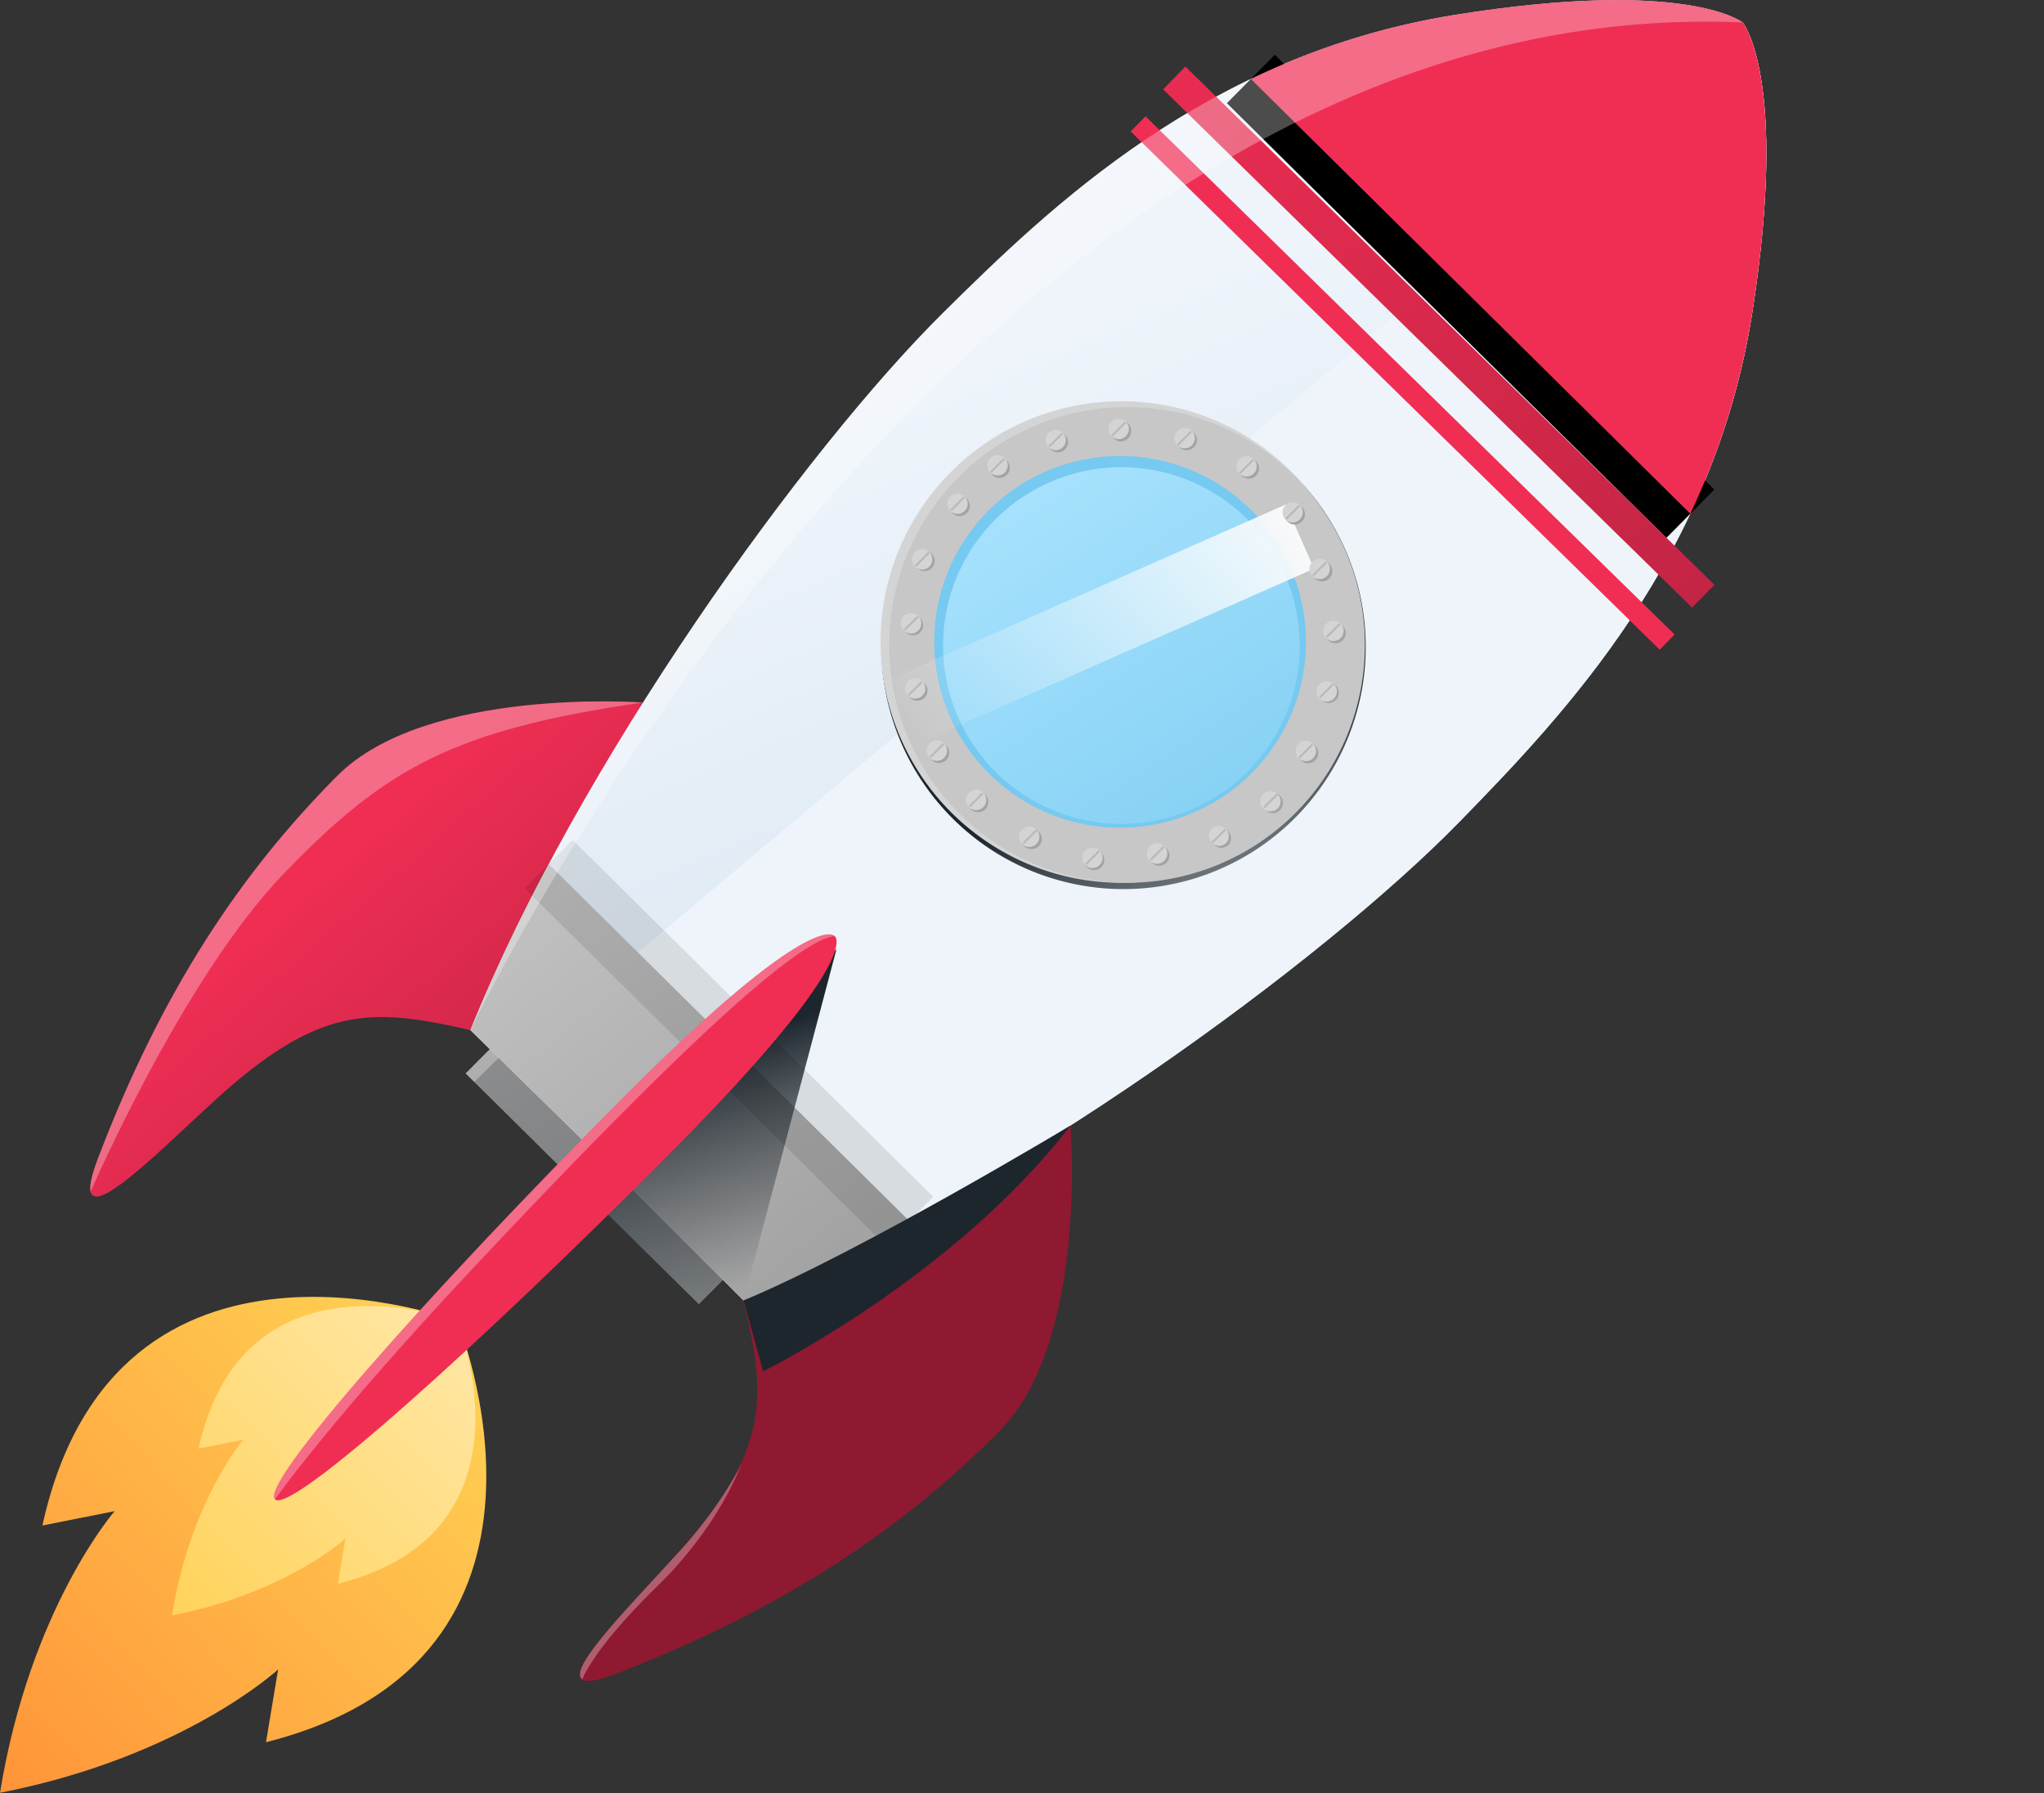 <svg width="57" height="50" fill="none" xmlns="http://www.w3.org/2000/svg"><rect width="100%" height="100%" fill="#333333" stroke="none"/><path d="M12.753 36.843s-9.53-3.575-11.571 5.698l2.014-.4S.836 44.852 0 49.994c5.117-.997 7.756-3.44 7.756-3.44l-.338 2.03c9.206-2.328 5.335-11.742 5.335-11.742Z" fill="url(#a)"/><path d="M12.753 36.843s-5.945-2.23-7.217 3.554l1.253-.25s-1.473 1.692-1.993 4.902c3.19-.627 4.836-2.144 4.836-2.144l-.21 1.263c5.746-1.453 3.33-7.325 3.33-7.325Z" fill="url(#b)"/><path d="m19.49 36.37-6.504-6.436 1.792-1.802 6.504 6.435-1.792 1.803Z" fill="url(#c)"/><path d="M17.922 19.59s-6.04-.446-8.518 2.047c-2.676 2.69-4.89 5.981-6.678 10.684-.955 2.508 1.567-.084 3.238-1.612 2.926-2.676 4.369-2.62 7.154-1.983 0 0 1.503-3.075 4.804-9.135Z" fill="url(#d)"/><path d="M17.922 19.59s-6.04-.446-8.518 2.047c-2.676 2.69-4.89 5.981-6.679 10.684-.178.47-.235.762-.199.914 0 0 2.572-5.955 5.389-8.874 2.816-2.918 4.701-4.006 10.007-4.77Z" fill="#fff" style="mix-blend-mode:soft-light" opacity=".3"/><path d="M29.852 31.394s.498 6.023-1.98 8.516c-2.672 2.691-5.956 4.929-10.657 6.752-2.508.973.07-1.568 1.587-3.243 2.665-2.943 2.591-4.388 1.928-7.156.006 0 3.075-1.525 9.122-4.87Z" fill="url(#e)"/><path d="M48.873 8.668c1.004-6.508-.275-8.04-.275-8.04s-1.546-1.255-8.06-.207c-6.883 1.116-11.25 5.346-14.225 8.288-3.848 3.805-10.187 12.563-13.195 20.017l3.829 3.749 3.79 3.788c7.444-3.056 16.167-9.462 19.95-13.333 2.922-2.993 7.125-7.386 8.186-14.262Z" fill="url(#f)"/><path d="m14.09 29.677 2.857 2.798 3.79 3.788c7.444-3.056 16.167-9.461 19.949-13.333 2.922-2.993 7.126-7.386 8.187-14.262 1.003-6.508-.276-8.04-.276-8.04" fill="url(#g)"/><path d="m13.66 29.256 6.518 6.45" stroke="#000" stroke-width="1.9" stroke-miterlimit="10" style="mix-blend-mode:soft-light" opacity=".1"/><path d="m13.118 28.726 3.829 3.749 3.79 3.788a48.904 48.904 0 0 0 4.618-2.216l-10.054-9.95a48.308 48.308 0 0 0-2.183 4.629Z" fill="url(#h)"/><path style="mix-blend-mode:soft-light" d="m23.328 26.465-2.592 9.798-.74-.486-.506.593-2.526-2.499 6.364-7.406Z" fill="url(#i)"/><path d="m34.882 2.202 12.255 12.124" stroke="#000" stroke-width="1.9" stroke-miterlimit="10" style="mix-blend-mode:soft-light"/><path d="M48.597.627s-1.545-1.254-8.06-.205a20.553 20.553 0 0 0-5.655 1.78l12.255 12.124a20.572 20.572 0 0 0 1.736-5.658c1.003-6.508-.276-8.041-.276-8.041Z" fill="url(#j)"/><path d="m33.057 1.856-.622.636 14.752 14.452.623-.636L33.057 1.856Z" fill="url(#k)"/><path d="m31.945 3.243-.414.423 14.752 14.452.415-.424L31.945 3.243Z" fill="url(#l)"/><path d="m15.3 24.098 10.055 9.949" stroke="#000" stroke-width="1.9" stroke-miterlimit="10" style="mix-blend-mode:soft-light" opacity=".1"/><path d="M23.277 26.106s-.561-.87-5.987 4.59S7.238 41.385 7.669 41.811c.43.426 5.632-4.231 11.058-9.693s4.55-6.012 4.55-6.012Z" fill="url(#m)"/><path d="M23.277 26.106s-.561-.87-5.987 4.59S7.238 41.385 7.669 41.811c0 0 1.517-2.18 5.588-6.517 4.072-4.336 8.74-9.075 10.02-9.188Z" fill="#fff" style="mix-blend-mode:soft-light" opacity=".3"/><path style="mix-blend-mode:soft-light" d="M38.014 19.012a6.752 6.752 0 1 0-13.381-1.814 6.752 6.752 0 0 0 13.381 1.814Z" fill="url(#n)"/><path d="M31.29 24.618a6.714 6.714 0 1 0-.04-13.428 6.714 6.714 0 0 0 .04 13.428Z" fill="#D4D4D4"/><path d="M31.373 24.618a6.633 6.633 0 1 0-.041-13.265 6.633 6.633 0 0 0 .041 13.265Z" fill="url(#o)"/><path d="M31.267 23.082a5.183 5.183 0 1 0-.062-10.366 5.183 5.183 0 0 0 .062 10.366Z" fill="#76C9F0"/><path d="M31.297 22.975a4.973 4.973 0 1 0-.049-9.946 4.973 4.973 0 0 0 .049 9.946Z" fill="url(#p)"/><path d="m35.854 14.069-11.021 4.868.79 1.789 11.022-4.868-.79-1.79Z" fill="url(#q)"/><path d="m36.953 16.835-11.022 4.869.398.9 11.022-4.868-.398-.9Z" fill="url(#r)"/><path d="M27.038 14.166a.283.283 0 0 0-.275-.342.285.285 0 0 0-.205.483.283.283 0 0 0 .48-.14Zm-.984 1.55a.284.284 0 1 0-.555-.116.284.284 0 0 0 .555.116Zm2.1-2.62a.284.284 0 1 0-.559-.105.284.284 0 0 0 .56.105Zm-2.354 5.98a.283.283 0 1 0-.437.362.283.283 0 0 0 .437-.361Zm.605 1.735a.284.284 0 1 0-.437.363.284.284 0 0 0 .437-.363Zm-.721-3.549a.284.284 0 1 0-.436.363.284.284 0 0 0 .436-.363Zm3.089 5.848a.284.284 0 1 0 .02.566.284.284 0 0 0-.02-.567Zm1.74.587a.284.284 0 1 0 .02.567.284.284 0 0 0-.02-.567Zm-3.243-1.615a.283.283 0 1 0 .016.567.283.283 0 0 0-.016-.567Zm6.548 1.126a.284.284 0 0 0 .455.337.283.283 0 0 0-.455-.337Zm1.445-.986a.284.284 0 1 0 .458.338.284.284 0 0 0-.458-.338Zm-3.161 1.467a.283.283 0 1 0 .454.34.283.283 0 0 0-.454-.34Zm4.675-4.301a.285.285 0 0 0 .396.19.284.284 0 1 0-.396-.19Zm.191-1.678a.282.282 0 1 0 .546-.138.282.282 0 0 0-.546.138Zm-.764 3.36a.283.283 0 0 0 .518.079.284.284 0 1 0-.518-.079Zm-.212-6.465a.285.285 0 0 0 .394-.308.284.284 0 1 0-.394.308Zm-1.285-1.283a.284.284 0 1 0 .233-.518.284.284 0 0 0-.233.518Zm2.038 2.861a.284.284 0 1 0 .232-.518.284.284 0 0 0-.232.518ZM31.53 12.1a.284.284 0 1 0-.547-.15.284.284 0 0 0 .548.15Zm-1.898.482a.283.283 0 1 0-.262-.502.283.283 0 0 0 .262.502Zm3.717-.185a.284.284 0 1 0-.52-.227.284.284 0 0 0 .52.227Z" fill="#A3A3A3"/><path d="M26.979 14.105a.285.285 0 0 0-.433-.296.284.284 0 1 0 .433.296Zm-.985 1.552a.284.284 0 1 0-.556-.117.284.284 0 0 0 .556.117Zm2.101-2.621a.284.284 0 1 0-.556-.12.284.284 0 0 0 .556.12Zm-2.355 5.981a.285.285 0 0 0-.438.002.284.284 0 0 0 .401.398.285.285 0 0 0 .038-.4Zm.606 1.735a.284.284 0 1 0-.438.362.284.284 0 0 0 .438-.362Zm-.721-3.55a.283.283 0 1 0-.436.364.283.283 0 0 0 .436-.364Zm3.088 5.848a.284.284 0 1 0 .02.566.284.284 0 0 0-.02-.566Zm1.74.587a.284.284 0 1 0 .02.568.284.284 0 0 0-.02-.568Zm-3.241-1.614a.284.284 0 1 0 .016.568.284.284 0 0 0-.016-.568Zm6.547 1.125a.283.283 0 0 0 .454.337.284.284 0 0 0-.373-.412.28.28 0 0 0-.081.075Zm1.451-.985a.284.284 0 1 0 .456.337.284.284 0 0 0-.456-.337Zm-3.167 1.467a.283.283 0 1 0 .453.339.283.283 0 0 0-.453-.34Zm4.675-4.301a.284.284 0 1 0 .55-.136.284.284 0 0 0-.55.136Zm.19-1.682a.283.283 0 1 0 .548-.138.283.283 0 0 0-.548.138Zm-.767 3.363a.283.283 0 1 0 .55-.135.283.283 0 0 0-.55.136Zm-.208-6.464a.285.285 0 0 0 .394-.308.283.283 0 1 0-.394.308Zm-.916-1.413a.284.284 0 1 0-.51-.251.284.284 0 0 0 .51.25Zm1.667 2.991a.283.283 0 1 0 .233-.516.283.283 0 0 0-.233.516Zm-5.214-4.086a.284.284 0 1 0-.548-.15.284.284 0 0 0 .548.15Zm-1.897.484a.285.285 0 0 0-.047-.522.283.283 0 1 0 .047.522Zm3.719-.183a.284.284 0 1 0-.52-.228.284.284 0 0 0 .52.228Z" fill="#D4D4D4"/><path d="m26.869 13.842-.374.373.04.04.373-.373-.04-.04Zm-.986 1.55-.374.374.04.04.374-.374-.04-.04Zm2.1-2.619-.373.373.04.04.373-.374-.04-.04Zm-2.293 6.219-.374.374.04.04.373-.374-.04-.04Zm.602 1.734-.373.374.04.04.373-.374-.04-.04Zm-.717-3.549-.374.374.04.04.373-.374-.04-.04Zm3.315 5.949-.374.374.04.04.373-.374-.04-.04Zm1.74.588-.374.374.04.04.373-.374-.04-.04ZM27.388 22.1l-.374.373.04.04.373-.373-.04-.04Zm6.764 1.01-.373.373.04.04.373-.373-.04-.04Zm1.452-.986-.373.373.04.04.373-.373-.04-.04Zm-3.167 1.468-.374.373.04.04.373-.373-.04-.04Zm4.723-4.537-.374.373.04.04.373-.373-.04-.04Zm.19-1.683-.374.373.04.04.373-.373-.04-.04Zm-.767 3.364-.373.374.04.04.373-.374-.04-.04Zm-.368-6.656-.374.374.04.04.374-.373-.04-.04Zm-1.285-1.279-.373.374.04.04.373-.374-.04-.04Zm2.036 2.857-.373.374.04.04.373-.374-.04-.04Zm-5.603-3.901-.373.374.04.04.373-.374-.04-.04Zm-1.756.308-.374.373.04.04.374-.373-.04-.04Zm3.589-.048-.374.374.04.04.374-.374-.04-.04Z" fill="#B9B9B9"/><path d="M48.598.627s-1.546-1.254-8.06-.205c-6.883 1.115-11.25 5.345-14.225 8.287-3.848 3.806-10.187 12.563-13.195 20.017 0 0 13.847-29.049 35.48-28.1Zm-34.687 28.87-.685.673-.24-.236.674-.678.251.241Z" fill="#fff" style="mix-blend-mode:soft-light" opacity=".3"/><path style="mix-blend-mode:soft-light" opacity=".5" d="M20.736 36.263S48.362 22.255 48.597.627l7.796 3.421-25.8 39.734s-5.203-1.952-9.857-7.52Z" fill="url(#s)"/><path style="mix-blend-mode:soft-light" d="m20.736 36.263.546 1.978s5.313-2.62 8.57-6.854c0 0-5.873 3.533-9.116 4.876Z" fill="url(#t)"/><path d="M18.337 44.226c1.633-1.598 2.246-3.145 2.351-3.44a2.584 2.584 0 0 1-.199.386 12.03 12.03 0 0 1-1.682 2.24c-.98 1.087-2.402 2.529-2.61 3.151-.038.133-.02.218.04.271 0 0 .28-.832 2.1-2.608Z" fill="#fff" style="mix-blend-mode:soft-light" opacity=".3"/><defs><linearGradient id="a" x1="-3.6" y1="52.7" x2="12.6" y2="37.5" gradientUnits="userSpaceOnUse"><stop stop-color="#FF8533"/><stop offset="1" stop-color="#FFD052"/></linearGradient><linearGradient id="b" x1="3.8" y1="45.8" x2="13.8" y2="36" gradientUnits="userSpaceOnUse"><stop stop-color="#FFD052"/><stop offset="1" stop-color="#FFE9AE"/></linearGradient><linearGradient id="c" x1="22.4" y1="40.9" x2="13.1" y2="25.6" gradientUnits="userSpaceOnUse"><stop stop-color="#767B7F"/><stop offset="1" stop-color="#A3A3A3"/></linearGradient><linearGradient id="d" x1="8.5" y1="24.4" x2="23.4" y2="41.5" gradientUnits="userSpaceOnUse"><stop stop-color="#F02E54"/><stop offset="1" stop-color="#8F1931"/></linearGradient><linearGradient id="e" x1="2146.5" y1="4543.1" x2="1616.2" y2="2173.9" gradientUnits="userSpaceOnUse"><stop stop-color="#F02E54"/><stop offset="1" stop-color="#8F1931"/></linearGradient><linearGradient id="f" x1="28.7" y1="9.6" x2="39.8" y2="35.7" gradientUnits="userSpaceOnUse"><stop stop-color="#EEF4FA"/><stop offset="1" stop-color="#CDDEED"/></linearGradient><linearGradient id="g" x1="6795.5" y1="2832.2" x2="8949.9" y2="7854.4" gradientUnits="userSpaceOnUse"><stop stop-color="#EEF4FA"/><stop offset="1" stop-color="#CDDEED"/></linearGradient><linearGradient id="h" x1="12.6" y1="23.2" x2="22.6" y2="35.5" gradientUnits="userSpaceOnUse"><stop stop-color="#C7C7C7"/><stop offset="1" stop-color="#A3A3A3"/></linearGradient><linearGradient id="i" x1="19.8" y1="29.2" x2="21.9" y2="35.5" gradientUnits="userSpaceOnUse"><stop stop-color="#1D262D"/><stop offset="1" stop-color="#1D262D" stop-opacity="0"/></linearGradient><linearGradient id="j" x1="3880.6" y1="248.2" x2="5769.8" y2="1768.8" gradientUnits="userSpaceOnUse"><stop stop-color="#F02E54"/><stop offset="1" stop-color="#8F1931"/></linearGradient><linearGradient id="k" x1="68.3" y1="38.6" x2="30.1" y2="-1" gradientUnits="userSpaceOnUse"><stop stop-color="#8F1931"/><stop offset="1" stop-color="#F02E54"/></linearGradient><linearGradient id="l" x1="292.6" y1="5237.2" x2="-7.1" y2="5228.3" gradientUnits="userSpaceOnUse"><stop stop-color="#8F1931"/><stop offset="1" stop-color="#F02E54"/></linearGradient><linearGradient id="m" x1="1238.4" y1="2987.9" x2="2420.3" y2="4668.3" gradientUnits="userSpaceOnUse"><stop stop-color="#F02E54"/><stop offset="1" stop-color="#8F1931"/></linearGradient><linearGradient id="n" x1="32.6" y1="20.8" x2="36.8" y2="29.7" gradientUnits="userSpaceOnUse"><stop stop-color="#1D262D"/><stop offset=".7" stop-color="#1D262D" stop-opacity=".3"/><stop offset="1" stop-color="#1D262D" stop-opacity="0"/></linearGradient><linearGradient id="o" x1="2418.3" y1="924.5" x2="3121.3" y2="2569.3" gradientUnits="userSpaceOnUse"><stop stop-color="#C7C7C7"/><stop offset="1" stop-color="#A3A3A3"/></linearGradient><linearGradient id="p" x1="27.3" y1="11.9" x2="37.1" y2="26.9" gradientUnits="userSpaceOnUse"><stop stop-color="#ADE5FF"/><stop offset="1" stop-color="#76C9F0"/></linearGradient><linearGradient id="q" x1="36.1" y1="13.9" x2="25.6" y2="20.8" gradientUnits="userSpaceOnUse"><stop stop-color="#F9FBFC"/><stop offset="1" stop-color="#F9FBFC" stop-opacity="0"/></linearGradient><linearGradient id="r" x1="2902" y1="119.1" x2="2884.6" y2="260.1" gradientUnits="userSpaceOnUse"><stop stop-color="#F9FBFC"/><stop offset="1" stop-color="#F9FBFC" stop-opacity="0"/></linearGradient><linearGradient id="s" x1="12841.4" y1="8840.7" x2="7188.6" y2="5924.3" gradientUnits="userSpaceOnUse"><stop stop-color="#1D262D"/><stop offset="1" stop-color="#1D262D" stop-opacity="0"/></linearGradient><linearGradient id="t" x1="1414.7" y1="1397.5" x2="1497.8" y2="1644.8" gradientUnits="userSpaceOnUse"><stop stop-color="#1D262D"/><stop offset="1" stop-color="#1D262D" stop-opacity="0"/></linearGradient></defs></svg>